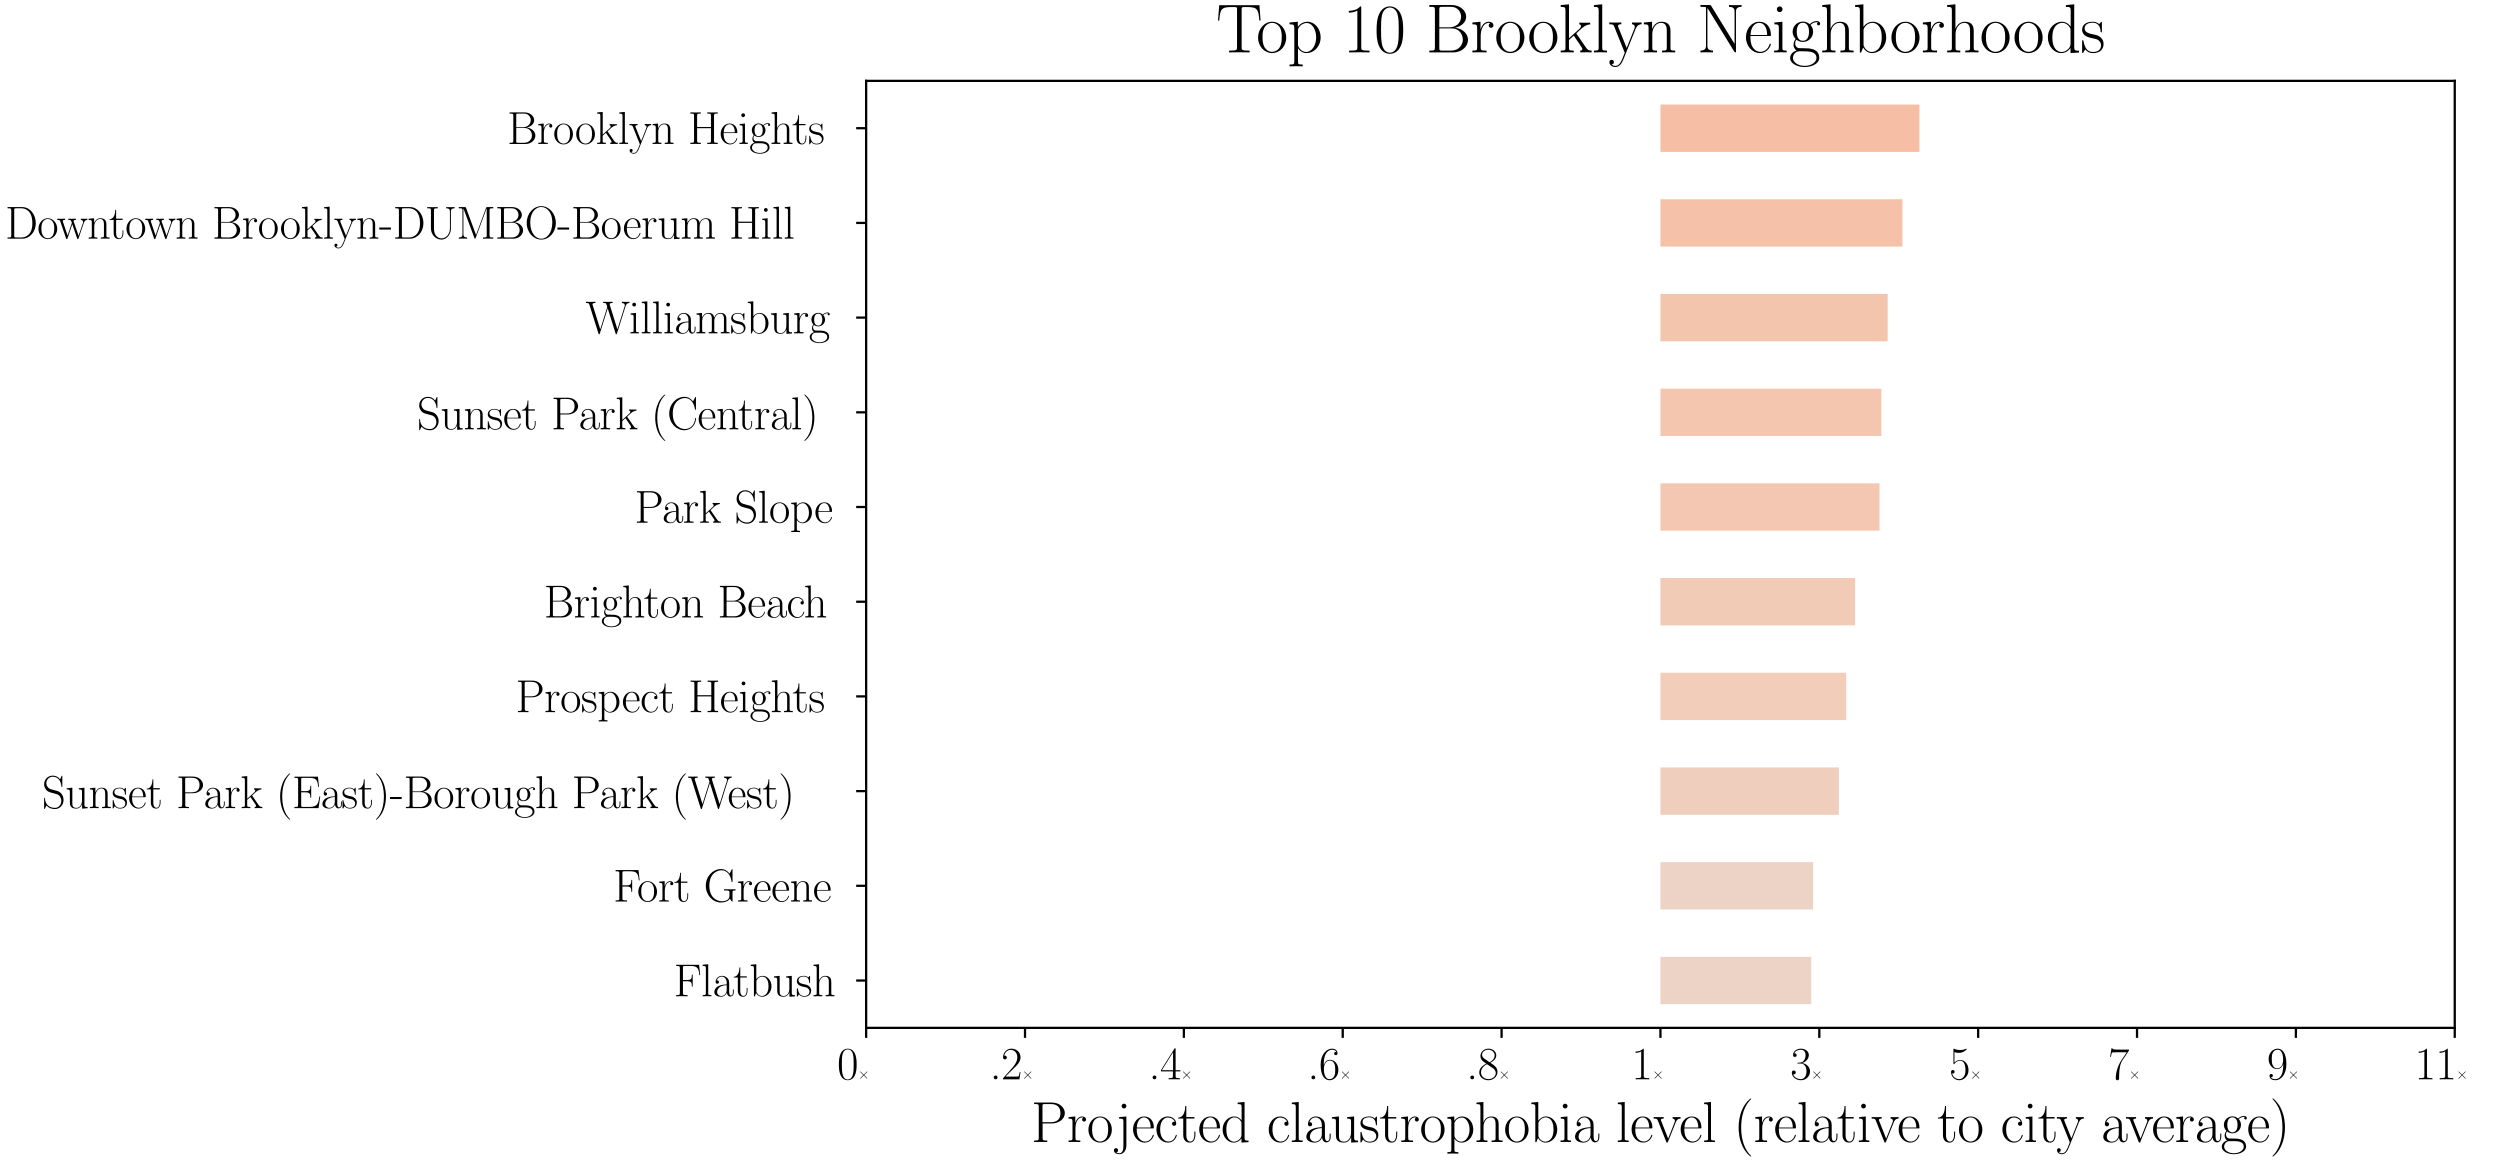 <?xml version="1.0" encoding="utf-8" standalone="no"?>
<!DOCTYPE svg PUBLIC "-//W3C//DTD SVG 1.1//EN"
  "http://www.w3.org/Graphics/SVG/1.1/DTD/svg11.dtd">
<svg xmlns:xlink="http://www.w3.org/1999/xlink" width="878.133pt" height="407.904pt" viewBox="0 0 878.133 407.904" xmlns="http://www.w3.org/2000/svg" version="1.1">
 <defs>
  <style type="text/css">*{stroke-linejoin: round; stroke-linecap: butt}</style>
 </defs>
 <g id="figure_1">
  <g id="patch_1">
   <path d="M 0 407.904 
L 878.133 407.904 
L 878.133 0 
L 0 0 
z
" style="fill: #ffffff"/>
  </g>
  <g id="axes_1">
   <g id="patch_2">
    <path d="M 304.237 361.044 
L 862.237 361.044 
L 862.237 28.404 
L 304.237 28.404 
z
" style="fill: #ffffff"/>
   </g>
   <g id="patch_3">
    <path d="M 583.237 352.728 
L 636.211 352.728 
L 636.211 336.096 
L 583.237 336.096 
z
" clip-path="url(#pe12afec26f)" style="fill: #ecd3c5"/>
   </g>
   <g id="patch_4">
    <path d="M 583.237 319.464 
L 636.86 319.464 
L 636.86 302.832 
L 583.237 302.832 
z
" clip-path="url(#pe12afec26f)" style="fill: #ecd3c5"/>
   </g>
   <g id="patch_5">
    <path d="M 583.237 286.2 
L 645.905 286.2 
L 645.905 269.568 
L 583.237 269.568 
z
" clip-path="url(#pe12afec26f)" style="fill: #efcebd"/>
   </g>
   <g id="patch_6">
    <path d="M 583.237 252.936 
L 648.472 252.936 
L 648.472 236.304 
L 583.237 236.304 
z
" clip-path="url(#pe12afec26f)" style="fill: #f1cdba"/>
   </g>
   <g id="patch_7">
    <path d="M 583.237 219.672 
L 651.615 219.672 
L 651.615 203.04 
L 583.237 203.04 
z
" clip-path="url(#pe12afec26f)" style="fill: #f2cbb7"/>
   </g>
   <g id="patch_8">
    <path d="M 583.237 186.408 
L 660.178 186.408 
L 660.178 169.776 
L 583.237 169.776 
z
" clip-path="url(#pe12afec26f)" style="fill: #f3c7b1"/>
   </g>
   <g id="patch_9">
    <path d="M 583.237 153.144 
L 660.826 153.144 
L 660.826 136.512 
L 583.237 136.512 
z
" clip-path="url(#pe12afec26f)" style="fill: #f4c6af"/>
   </g>
   <g id="patch_10">
    <path d="M 583.237 119.88 
L 663.05 119.88 
L 663.05 103.248 
L 583.237 103.248 
z
" clip-path="url(#pe12afec26f)" style="fill: #f4c5ad"/>
   </g>
   <g id="patch_11">
    <path d="M 583.237 86.616 
L 668.24 86.616 
L 668.24 69.984 
L 583.237 69.984 
z
" clip-path="url(#pe12afec26f)" style="fill: #f5c1a9"/>
   </g>
   <g id="patch_12">
    <path d="M 583.237 53.352 
L 674.208 53.352 
L 674.208 36.72 
L 583.237 36.72 
z
" clip-path="url(#pe12afec26f)" style="fill: #f6bea4"/>
   </g>
   <g id="matplotlib.axis_1">
    <g id="xtick_1">
     <g id="line2d_1">
      <defs>
       <path id="m731863164b" d="M 0 0 
L 0 3.5 
" style="stroke: #000000; stroke-width: 0.8"/>
      </defs>
      <g>
       <use xlink:href="#m731863164b" x="304.237" y="361.044" style="stroke: #000000; stroke-width: 0.8"/>
      </g>
     </g>
     <g id="text_1">
      <!-- 0× -->
      <g transform="translate(294.044 379.114) scale(0.16 -0.16)">
       <defs>
        <path id="CMR17-30" d="M 2688 2038 
C 2688 2430 2682 3099 2413 3613 
C 2176 4063 1798 4224 1466 4224 
C 1158 4224 768 4082 525 3620 
C 269 3137 243 2539 243 2038 
C 243 1671 250 1112 448 623 
C 723 -39 1216 -128 1466 -128 
C 1760 -128 2208 -7 2470 604 
C 2662 1048 2688 1568 2688 2038 
z
M 1466 -26 
C 1056 -26 813 328 723 816 
C 653 1196 653 1749 653 2109 
C 653 2604 653 3015 736 3407 
C 858 3954 1216 4121 1466 4121 
C 1728 4121 2067 3947 2189 3420 
C 2272 3054 2278 2623 2278 2109 
C 2278 1691 2278 1176 2202 797 
C 2067 96 1690 -26 1466 -26 
z
" transform="scale(0.016)"/>
        <path id="SFRM3583-d6" d="M 922 3008 
C 877 2995 851 2956 851 2912 
C 851 2835 934 2777 979 2733 
L 2016 1698 
C 2035 1679 2061 1660 2061 1635 
L 2061 1628 
C 2054 1596 2010 1564 1990 1545 
L 947 505 
C 909 466 845 415 845 358 
C 845 307 890 256 941 256 
C 1018 256 1094 358 1139 402 
L 2157 1418 
C 2176 1437 2202 1469 2234 1469 
L 2240 1469 
C 2272 1456 2304 1411 2330 1386 
L 3405 313 
C 3437 281 3469 256 3514 256 
C 3565 256 3610 313 3610 358 
C 3610 415 3552 460 3514 498 
L 2445 1564 
C 2426 1584 2394 1609 2394 1635 
L 2394 1641 
C 2400 1660 2419 1679 2432 1692 
L 3475 2733 
C 3520 2777 3610 2835 3610 2912 
C 3610 2963 3565 3008 3507 3008 
C 3450 3008 3405 2950 3366 2912 
L 2317 1867 
C 2298 1848 2266 1797 2227 1797 
L 2221 1797 
C 2189 1803 2157 1848 2138 1867 
L 1056 2944 
C 1024 2982 992 3008 947 3008 
L 922 3008 
z
" transform="scale(0.016)"/>
       </defs>
       <use xlink:href="#CMR17-30" transform="scale(0.996)"/>
       <use xlink:href="#SFRM3583-d6" transform="translate(45.69 0) scale(0.357)"/>
      </g>
     </g>
    </g>
    <g id="xtick_2">
     <g id="line2d_2">
      <g>
       <use xlink:href="#m731863164b" x="360.037" y="361.044" style="stroke: #000000; stroke-width: 0.8"/>
      </g>
     </g>
     <g id="text_2">
      <!-- .2× -->
      <g transform="translate(347.676 379.114) scale(0.16 -0.16)">
       <defs>
        <path id="CMR17-2e" d="M 1062 262 
C 1062 422 934 524 800 524 
C 672 524 538 422 538 262 
C 538 102 666 0 800 0 
C 928 0 1062 102 1062 262 
z
" transform="scale(0.016)"/>
        <path id="CMR17-32" d="M 2669 990 
L 2554 990 
C 2490 537 2438 460 2413 422 
C 2381 371 1920 371 1830 371 
L 602 371 
C 832 620 1280 1073 1824 1596 
C 2214 1966 2669 2400 2669 3033 
C 2669 3788 2067 4224 1395 4224 
C 691 4224 262 3603 262 3027 
C 262 2777 448 2745 525 2745 
C 589 2745 781 2783 781 3007 
C 781 3206 614 3264 525 3264 
C 486 3264 448 3257 422 3244 
C 544 3788 915 4057 1306 4057 
C 1862 4057 2227 3616 2227 3033 
C 2227 2477 1901 1998 1536 1583 
L 262 147 
L 262 0 
L 2515 0 
L 2669 990 
z
" transform="scale(0.016)"/>
       </defs>
       <use xlink:href="#CMR17-2e" transform="scale(0.996)"/>
       <use xlink:href="#CMR17-32" transform="translate(24.871 0) scale(0.996)"/>
       <use xlink:href="#SFRM3583-d6" transform="translate(70.562 0) scale(0.357)"/>
      </g>
     </g>
    </g>
    <g id="xtick_3">
     <g id="line2d_3">
      <g>
       <use xlink:href="#m731863164b" x="415.837" y="361.044" style="stroke: #000000; stroke-width: 0.8"/>
      </g>
     </g>
     <g id="text_3">
      <!-- .4× -->
      <g transform="translate(403.476 379.114) scale(0.16 -0.16)">
       <defs>
        <path id="CMR17-34" d="M 2150 4147 
C 2150 4281 2144 4288 2029 4288 
L 128 1254 
L 128 1088 
L 1779 1088 
L 1779 460 
C 1779 230 1766 166 1318 166 
L 1197 166 
L 1197 0 
C 1402 12 1747 12 1965 12 
C 2182 12 2528 12 2733 0 
L 2733 166 
L 2611 166 
C 2163 166 2150 230 2150 460 
L 2150 1088 
L 2803 1088 
L 2803 1254 
L 2150 1254 
L 2150 4147 
z
M 1798 3723 
L 1798 1254 
L 256 1254 
L 1798 3723 
z
" transform="scale(0.016)"/>
       </defs>
       <use xlink:href="#CMR17-2e" transform="scale(0.996)"/>
       <use xlink:href="#CMR17-34" transform="translate(24.871 0) scale(0.996)"/>
       <use xlink:href="#SFRM3583-d6" transform="translate(70.562 0) scale(0.357)"/>
      </g>
     </g>
    </g>
    <g id="xtick_4">
     <g id="line2d_4">
      <g>
       <use xlink:href="#m731863164b" x="471.637" y="361.044" style="stroke: #000000; stroke-width: 0.8"/>
      </g>
     </g>
     <g id="text_4">
      <!-- .6× -->
      <g transform="translate(459.276 379.114) scale(0.16 -0.16)">
       <defs>
        <path id="CMR17-36" d="M 678 2198 
C 678 3712 1395 4076 1811 4076 
C 1946 4076 2272 4049 2400 3782 
C 2298 3782 2106 3782 2106 3558 
C 2106 3385 2246 3328 2336 3328 
C 2394 3328 2566 3353 2566 3571 
C 2566 3987 2246 4224 1805 4224 
C 1043 4224 243 3411 243 2011 
C 243 257 966 -128 1478 -128 
C 2099 -128 2688 431 2688 1295 
C 2688 2101 2170 2688 1517 2688 
C 1126 2688 838 2430 678 1979 
L 678 2198 
z
M 1478 25 
C 691 25 691 1212 691 1450 
C 691 1914 909 2585 1504 2585 
C 1613 2585 1926 2585 2138 2140 
C 2253 1889 2253 1624 2253 1302 
C 2253 954 2253 696 2118 438 
C 1978 173 1773 25 1478 25 
z
" transform="scale(0.016)"/>
       </defs>
       <use xlink:href="#CMR17-2e" transform="scale(0.996)"/>
       <use xlink:href="#CMR17-36" transform="translate(24.871 0) scale(0.996)"/>
       <use xlink:href="#SFRM3583-d6" transform="translate(70.562 0) scale(0.357)"/>
      </g>
     </g>
    </g>
    <g id="xtick_5">
     <g id="line2d_5">
      <g>
       <use xlink:href="#m731863164b" x="527.437" y="361.044" style="stroke: #000000; stroke-width: 0.8"/>
      </g>
     </g>
     <g id="text_5">
      <!-- .8× -->
      <g transform="translate(515.076 379.114) scale(0.16 -0.16)">
       <defs>
        <path id="CMR17-38" d="M 1741 2289 
C 2144 2494 2554 2803 2554 3298 
C 2554 3884 1990 4224 1472 4224 
C 890 4224 378 3800 378 3215 
C 378 3054 416 2777 666 2533 
C 730 2469 998 2276 1171 2154 
C 883 2006 211 1652 211 945 
C 211 282 838 -128 1459 -128 
C 2144 -128 2720 366 2720 1022 
C 2720 1607 2330 1877 2074 2051 
L 1741 2289 
z
M 902 2855 
C 851 2887 595 3086 595 3388 
C 595 3781 998 4076 1459 4076 
C 1965 4076 2336 3716 2336 3298 
C 2336 2700 1670 2359 1638 2359 
C 1632 2359 1626 2359 1574 2398 
L 902 2855 
z
M 2080 1536 
C 2176 1466 2483 1253 2483 861 
C 2483 385 2010 25 1472 25 
C 890 25 448 443 448 951 
C 448 1459 838 1884 1280 2083 
L 2080 1536 
z
" transform="scale(0.016)"/>
       </defs>
       <use xlink:href="#CMR17-2e" transform="scale(0.996)"/>
       <use xlink:href="#CMR17-38" transform="translate(24.871 0) scale(0.996)"/>
       <use xlink:href="#SFRM3583-d6" transform="translate(70.562 0) scale(0.357)"/>
      </g>
     </g>
    </g>
    <g id="xtick_6">
     <g id="line2d_6">
      <g>
       <use xlink:href="#m731863164b" x="583.237" y="361.044" style="stroke: #000000; stroke-width: 0.8"/>
      </g>
     </g>
     <g id="text_6">
      <!-- 1× -->
      <g transform="translate(573.044 379.114) scale(0.16 -0.16)">
       <defs>
        <path id="CMR17-31" d="M 1702 4083 
C 1702 4217 1696 4224 1606 4224 
C 1357 3927 979 3833 621 3820 
C 602 3820 570 3820 563 3808 
C 557 3795 557 3782 557 3648 
C 755 3648 1088 3686 1344 3839 
L 1344 467 
C 1344 243 1331 166 781 166 
L 589 166 
L 589 0 
C 896 6 1216 12 1523 12 
C 1830 12 2150 6 2458 0 
L 2458 166 
L 2266 166 
C 1715 166 1702 236 1702 467 
L 1702 4083 
z
" transform="scale(0.016)"/>
       </defs>
       <use xlink:href="#CMR17-31" transform="scale(0.996)"/>
       <use xlink:href="#SFRM3583-d6" transform="translate(45.69 0) scale(0.357)"/>
      </g>
     </g>
    </g>
    <g id="xtick_7">
     <g id="line2d_7">
      <g>
       <use xlink:href="#m731863164b" x="639.037" y="361.044" style="stroke: #000000; stroke-width: 0.8"/>
      </g>
     </g>
     <g id="text_7">
      <!-- 3× -->
      <g transform="translate(628.844 379.114) scale(0.16 -0.16)">
       <defs>
        <path id="CMR17-33" d="M 1414 2176 
C 1984 2176 2234 1673 2234 1094 
C 2234 322 1824 25 1453 25 
C 1114 25 563 193 390 691 
C 422 678 454 678 486 678 
C 640 678 755 780 755 947 
C 755 1132 614 1216 486 1216 
C 378 1216 211 1164 211 927 
C 211 335 787 -128 1466 -128 
C 2176 -128 2720 432 2720 1087 
C 2720 1718 2208 2176 1600 2246 
C 2086 2347 2554 2776 2554 3353 
C 2554 3856 2048 4224 1472 4224 
C 890 4224 378 3862 378 3347 
C 378 3123 544 3084 627 3084 
C 762 3084 877 3167 877 3334 
C 877 3500 762 3584 627 3584 
C 602 3584 570 3584 544 3571 
C 730 3999 1235 4076 1459 4076 
C 1683 4076 2106 3966 2106 3347 
C 2106 3167 2080 2851 1862 2574 
C 1670 2329 1453 2316 1242 2297 
C 1210 2297 1062 2284 1037 2284 
C 992 2278 966 2272 966 2227 
C 966 2182 973 2176 1101 2176 
L 1414 2176 
z
" transform="scale(0.016)"/>
       </defs>
       <use xlink:href="#CMR17-33" transform="scale(0.996)"/>
       <use xlink:href="#SFRM3583-d6" transform="translate(45.69 0) scale(0.357)"/>
      </g>
     </g>
    </g>
    <g id="xtick_8">
     <g id="line2d_8">
      <g>
       <use xlink:href="#m731863164b" x="694.837" y="361.044" style="stroke: #000000; stroke-width: 0.8"/>
      </g>
     </g>
     <g id="text_8">
      <!-- 5× -->
      <g transform="translate(684.644 379.114) scale(0.16 -0.16)">
       <defs>
        <path id="CMR17-35" d="M 730 3750 
C 794 3724 1056 3641 1325 3641 
C 1920 3641 2246 3961 2432 4140 
C 2432 4191 2432 4224 2394 4224 
C 2387 4224 2374 4224 2323 4198 
C 2099 4102 1837 4032 1517 4032 
C 1325 4032 1037 4055 723 4191 
C 653 4224 640 4224 634 4224 
C 602 4224 595 4217 595 4090 
L 595 2231 
C 595 2113 595 2080 659 2080 
C 691 2080 704 2093 736 2139 
C 941 2435 1222 2560 1542 2560 
C 1766 2560 2246 2415 2246 1293 
C 2246 1087 2246 716 2054 422 
C 1894 159 1645 25 1370 25 
C 947 25 518 319 403 812 
C 429 806 480 793 506 793 
C 589 793 749 838 749 1036 
C 749 1209 627 1280 506 1280 
C 358 1280 262 1190 262 1011 
C 262 454 704 -128 1382 -128 
C 2042 -128 2669 441 2669 1267 
C 2669 2054 2170 2662 1549 2662 
C 1222 2662 947 2540 730 2304 
L 730 3750 
z
" transform="scale(0.016)"/>
       </defs>
       <use xlink:href="#CMR17-35" transform="scale(0.996)"/>
       <use xlink:href="#SFRM3583-d6" transform="translate(45.69 0) scale(0.357)"/>
      </g>
     </g>
    </g>
    <g id="xtick_9">
     <g id="line2d_9">
      <g>
       <use xlink:href="#m731863164b" x="750.637" y="361.044" style="stroke: #000000; stroke-width: 0.8"/>
      </g>
     </g>
     <g id="text_9">
      <!-- 7× -->
      <g transform="translate(740.444 379.114) scale(0.16 -0.16)">
       <defs>
        <path id="CMR17-37" d="M 2886 3955 
L 2886 4096 
L 1382 4096 
C 634 4096 621 4166 595 4288 
L 480 4288 
L 294 3104 
L 410 3104 
C 429 3226 474 3552 550 3673 
C 589 3724 1062 3724 1171 3724 
L 2579 3724 
L 1869 2670 
C 1395 1961 1069 1003 1069 166 
C 1069 89 1069 -128 1299 -128 
C 1530 -128 1530 89 1530 172 
L 1530 466 
C 1530 1514 1709 2204 2003 2644 
L 2886 3955 
z
" transform="scale(0.016)"/>
       </defs>
       <use xlink:href="#CMR17-37" transform="scale(0.996)"/>
       <use xlink:href="#SFRM3583-d6" transform="translate(45.69 0) scale(0.357)"/>
      </g>
     </g>
    </g>
    <g id="xtick_10">
     <g id="line2d_10">
      <g>
       <use xlink:href="#m731863164b" x="806.437" y="361.044" style="stroke: #000000; stroke-width: 0.8"/>
      </g>
     </g>
     <g id="text_10">
      <!-- 9× -->
      <g transform="translate(796.244 379.114) scale(0.16 -0.16)">
       <defs>
        <path id="CMR17-39" d="M 2253 1871 
C 2253 448 1670 25 1190 25 
C 1043 25 685 43 538 281 
C 704 256 826 345 826 505 
C 826 678 685 736 595 736 
C 538 736 365 710 365 492 
C 365 68 742 -128 1203 -128 
C 1939 -128 2688 665 2688 2090 
C 2688 3857 1971 4224 1485 4224 
C 851 4224 243 3664 243 2800 
C 243 2000 762 1408 1414 1408 
C 1952 1408 2189 1910 2253 2122 
L 2253 1871 
z
M 1427 1510 
C 1254 1510 1011 1542 813 1929 
C 678 2181 678 2477 678 2793 
C 678 3174 678 3438 858 3722 
C 947 3857 1114 4076 1485 4076 
C 2240 4076 2240 2909 2240 2651 
C 2240 2193 2035 1510 1427 1510 
z
" transform="scale(0.016)"/>
       </defs>
       <use xlink:href="#CMR17-39" transform="scale(0.996)"/>
       <use xlink:href="#SFRM3583-d6" transform="translate(45.69 0) scale(0.357)"/>
      </g>
     </g>
    </g>
    <g id="xtick_11">
     <g id="line2d_11">
      <g>
       <use xlink:href="#m731863164b" x="862.237" y="361.044" style="stroke: #000000; stroke-width: 0.8"/>
      </g>
     </g>
     <g id="text_11">
      <!-- 11× -->
      <g transform="translate(848.142 379.114) scale(0.16 -0.16)">
       <use xlink:href="#CMR17-31" transform="scale(0.996)"/>
       <use xlink:href="#CMR17-31" transform="translate(45.69 0) scale(0.996)"/>
       <use xlink:href="#SFRM3583-d6" transform="translate(91.381 0) scale(0.357)"/>
      </g>
     </g>
    </g>
    <g id="text_12">
     <!-- Projected claustrophobia level (relative to city average) -->
     <g transform="translate(362.178 401.139) scale(0.2 -0.2)">
      <defs>
       <path id="CMR17-50" d="M 1267 2048 
L 2291 2048 
C 3117 2048 3718 2583 3718 3187 
C 3718 3791 3130 4352 2291 4352 
L 333 4352 
L 333 4185 
C 774 4185 845 4185 845 3899 
L 845 453 
C 845 166 774 166 333 166 
L 333 0 
C 518 12 858 12 1056 12 
C 1254 12 1594 12 1779 0 
L 1779 166 
C 1338 166 1267 166 1267 453 
L 1267 2048 
z
M 1254 2182 
L 1254 3937 
C 1254 4153 1267 4185 1523 4185 
L 2170 4185 
C 2995 4185 3232 3715 3232 3187 
C 3232 2608 2950 2182 2170 2182 
L 1254 2182 
z
" transform="scale(0.016)"/>
       <path id="CMR17-72" d="M 960 1517 
C 960 2134 1222 2713 1702 2713 
C 1747 2713 1792 2707 1837 2687 
C 1837 2687 1696 2642 1696 2475 
C 1696 2321 1818 2257 1914 2257 
C 1990 2257 2131 2302 2131 2482 
C 2131 2687 1926 2816 1709 2816 
C 1222 2816 1011 2340 947 2115 
L 941 2115 
L 941 2816 
L 198 2745 
L 198 2578 
C 576 2578 634 2540 634 2231 
L 634 443 
C 634 198 608 166 198 166 
L 198 0 
C 352 12 646 12 813 12 
C 998 12 1325 12 1498 0 
L 1498 166 
C 1037 166 960 166 960 455 
L 960 1517 
z
" transform="scale(0.016)"/>
       <path id="CMR17-6f" d="M 2758 1356 
C 2758 2176 2163 2816 1466 2816 
C 768 2816 173 2176 173 1356 
C 173 550 768 -64 1466 -64 
C 2163 -64 2758 550 2758 1356 
z
M 1466 51 
C 1165 51 909 230 762 480 
C 602 768 582 1126 582 1408 
C 582 1676 595 2009 762 2297 
C 890 2508 1139 2713 1466 2713 
C 1754 2713 1997 2553 2150 2329 
C 2349 2028 2349 1606 2349 1408 
C 2349 1158 2336 774 2163 467 
C 1984 172 1709 51 1466 51 
z
" transform="scale(0.016)"/>
       <path id="CMR17-6a" d="M 1165 3961 
C 1165 4102 1050 4224 902 4224 
C 762 4224 640 4108 640 3961 
C 640 3820 755 3699 902 3699 
C 1043 3699 1165 3814 1165 3961 
z
M 365 2745 
L 365 2579 
C 787 2579 838 2533 838 2221 
L 838 -410 
C 838 -735 781 -1242 403 -1242 
C 358 -1242 186 -1236 45 -1145 
C 90 -1138 250 -1093 250 -911 
C 250 -787 166 -677 19 -677 
C -122 -677 -211 -774 -211 -917 
C -211 -1177 70 -1344 397 -1344 
C 838 -1344 1165 -937 1165 -384 
L 1165 2816 
L 365 2745 
z
" transform="scale(0.016)"/>
       <path id="CMR17-65" d="M 2438 1503 
C 2464 1529 2464 1542 2464 1606 
C 2464 2251 2118 2816 1389 2816 
C 710 2816 173 2175 173 1394 
C 173 554 781 -64 1459 -64 
C 2176 -64 2458 619 2458 755 
C 2458 800 2419 800 2406 800 
C 2362 800 2355 787 2330 709 
C 2189 270 1837 51 1504 51 
C 1229 51 954 206 781 490 
C 582 819 582 1200 582 1503 
L 2438 1503 
z
M 589 1600 
C 634 2511 1126 2713 1382 2713 
C 1818 2713 2112 2308 2118 1600 
L 589 1600 
z
" transform="scale(0.016)"/>
       <path id="CMR17-63" d="M 2234 2240 
C 2112 2240 1933 2240 1933 2015 
C 1933 1836 2080 1785 2163 1785 
C 2208 1785 2394 1804 2394 2028 
C 2394 2476 1958 2816 1466 2816 
C 787 2816 211 2201 211 1379 
C 211 521 813 -64 1466 -64 
C 2259 -64 2458 676 2458 747 
C 2458 773 2451 792 2406 792 
C 2362 792 2355 786 2330 702 
C 2163 180 1798 51 1523 51 
C 1114 51 621 431 621 1385 
C 621 2358 1094 2700 1472 2700 
C 1722 2700 2093 2582 2234 2240 
z
" transform="scale(0.016)"/>
       <path id="CMR17-74" d="M 966 2585 
L 1862 2585 
L 1862 2752 
L 966 2752 
L 966 3968 
L 851 3968 
C 838 3292 614 2700 70 2687 
L 70 2585 
L 627 2585 
L 627 778 
C 627 655 627 -64 1370 -64 
C 1747 -64 1965 308 1965 784 
L 1965 1151 
L 1850 1151 
L 1850 790 
C 1850 347 1677 51 1408 51 
C 1222 51 966 179 966 765 
L 966 2585 
z
" transform="scale(0.016)"/>
       <path id="CMR17-64" d="M 1869 4345 
L 1869 4179 
C 2246 4179 2304 4141 2304 3843 
L 2304 2371 
C 2278 2403 2016 2816 1498 2816 
C 845 2816 211 2228 211 1376 
C 211 529 806 -64 1434 -64 
C 1978 -64 2259 361 2291 406 
L 2291 -64 
L 3066 -13 
L 3066 154 
C 2688 154 2630 193 2630 503 
L 2630 4416 
L 1869 4345 
z
M 2291 762 
C 2291 568 2176 393 2029 264 
C 1811 70 1594 38 1472 38 
C 1286 38 621 135 621 1369 
C 621 2636 1363 2713 1530 2713 
C 1824 2713 2061 2545 2208 2313 
C 2291 2177 2291 2157 2291 2041 
L 2291 762 
z
" transform="scale(0.016)"/>
       <path id="CMR17-6c" d="M 979 4416 
L 218 4345 
L 218 4179 
C 595 4179 653 4141 653 3835 
L 653 439 
C 653 198 627 166 218 166 
L 218 0 
C 371 12 653 12 813 12 
C 979 12 1261 12 1414 0 
L 1414 166 
C 1005 166 979 191 979 439 
L 979 4416 
z
" transform="scale(0.016)"/>
       <path id="CMR17-61" d="M 2304 1656 
C 2304 2048 2304 2275 2035 2534 
C 1798 2751 1523 2816 1306 2816 
C 800 2816 435 2408 435 1977 
C 435 1740 627 1728 666 1728 
C 749 1728 896 1779 896 1958 
C 896 2118 774 2188 666 2188 
C 640 2188 608 2182 589 2176 
C 723 2594 1069 2713 1293 2713 
C 1613 2713 1965 2421 1965 1875 
L 1965 1632 
C 1587 1619 1133 1568 774 1373 
C 371 1147 256 822 256 576 
C 256 77 832 -64 1171 -64 
C 1523 -64 1850 135 1990 505 
C 2003 219 2182 -39 2464 -39 
C 2598 -39 2938 51 2938 563 
L 2938 926 
L 2822 926 
L 2822 557 
C 2822 161 2650 109 2566 109 
C 2304 109 2304 446 2304 732 
L 2304 1656 
z
M 1965 887 
C 1965 323 1568 38 1216 38 
C 896 38 646 278 646 576 
C 646 771 730 1114 1101 1322 
C 1408 1497 1760 1523 1965 1536 
L 1965 887 
z
" transform="scale(0.016)"/>
       <path id="CMR17-75" d="M 1882 2745 
L 1882 2579 
C 2259 2579 2317 2540 2317 2229 
L 2317 1053 
C 2317 510 2029 38 1555 38 
C 1030 38 986 355 986 691 
L 986 2816 
L 211 2745 
L 211 2579 
C 467 2579 640 2579 646 2320 
L 646 1079 
C 646 646 646 368 813 187 
C 896 103 1056 -64 1517 -64 
C 2061 -64 2272 400 2323 536 
L 2330 536 
L 2330 -64 
L 3091 -13 
L 3091 154 
C 2714 154 2656 193 2656 503 
L 2656 2816 
L 1882 2745 
z
" transform="scale(0.016)"/>
       <path id="CMR17-73" d="M 1978 2688 
C 1978 2803 1971 2809 1933 2809 
C 1907 2809 1901 2803 1824 2707 
C 1805 2681 1747 2617 1728 2592 
C 1523 2809 1235 2816 1126 2816 
C 416 2816 160 2444 160 2073 
C 160 1497 813 1363 998 1324 
C 1402 1241 1542 1216 1677 1100 
C 1760 1024 1901 883 1901 652 
C 1901 384 1747 38 1158 38 
C 602 38 403 460 288 1024 
C 269 1113 269 1120 218 1120 
C 166 1120 160 1113 160 985 
L 160 64 
C 160 -52 166 -58 205 -58 
C 237 -58 243 -52 275 0 
C 314 57 410 211 448 275 
C 576 102 800 -64 1158 -64 
C 1792 -64 2131 281 2131 780 
C 2131 1107 1958 1280 1875 1356 
C 1683 1555 1459 1600 1190 1651 
C 838 1728 390 1817 390 2208 
C 390 2374 480 2726 1126 2726 
C 1811 2726 1850 2086 1862 1881 
C 1869 1849 1901 1843 1920 1843 
C 1978 1843 1978 1862 1978 1971 
L 1978 2688 
z
" transform="scale(0.016)"/>
       <path id="CMR17-70" d="M 1408 -1114 
C 998 -1114 973 -1088 973 -834 
L 973 380 
C 1158 109 1427 -64 1766 -64 
C 2406 -64 3053 503 3053 1382 
C 3053 2196 2496 2816 1837 2816 
C 1453 2816 1139 2603 960 2345 
L 960 2816 
L 198 2745 
L 198 2577 
C 576 2577 634 2539 634 2228 
L 634 -834 
C 634 -1081 608 -1114 198 -1114 
L 198 -1280 
C 352 -1268 634 -1268 800 -1268 
C 966 -1268 1254 -1268 1408 -1280 
L 1408 -1114 
z
M 973 2015 
C 973 2106 973 2241 1222 2481 
C 1254 2506 1472 2700 1792 2700 
C 2259 2700 2643 2112 2643 1376 
C 2643 639 2234 38 1728 38 
C 1498 38 1248 148 1056 451 
C 973 594 973 632 973 736 
L 973 2015 
z
" transform="scale(0.016)"/>
       <path id="CMR17-68" d="M 2656 1954 
C 2656 2282 2592 2816 1837 2816 
C 1312 2816 1056 2392 979 2179 
L 973 2179 
L 973 4416 
L 211 4345 
L 211 4179 
C 589 4179 646 4141 646 3843 
L 646 443 
C 646 198 621 166 211 166 
L 211 0 
C 365 12 646 12 813 12 
C 979 12 1267 12 1421 0 
L 1421 166 
C 1011 166 986 192 986 443 
L 986 1678 
C 986 2269 1344 2713 1792 2713 
C 2266 2713 2317 2289 2317 1980 
L 2317 443 
C 2317 198 2291 166 1882 166 
L 1882 0 
C 2035 12 2317 12 2483 12 
C 2650 12 2938 12 3091 0 
L 3091 166 
C 2682 166 2656 192 2656 443 
L 2656 1954 
z
" transform="scale(0.016)"/>
       <path id="CMR17-62" d="M 960 4416 
L 198 4345 
L 198 4179 
C 576 4179 634 4141 634 3843 
L 634 -13 
L 749 -13 
L 934 445 
C 1120 141 1395 -64 1766 -64 
C 2406 -64 3053 503 3053 1382 
C 3053 2209 2477 2816 1830 2816 
C 1434 2816 1152 2603 960 2351 
L 960 4416 
z
M 973 2022 
C 973 2138 973 2157 1062 2293 
C 1312 2681 1670 2713 1792 2713 
C 1984 2713 2643 2610 2643 1388 
C 2643 109 1888 38 1734 38 
C 1536 38 1248 115 1043 490 
C 973 613 973 626 973 742 
L 973 2022 
z
" transform="scale(0.016)"/>
       <path id="CMR17-69" d="M 992 3961 
C 992 4102 877 4224 730 4224 
C 589 4224 467 4108 467 3961 
C 467 3820 582 3699 730 3699 
C 870 3699 992 3814 992 3961 
z
M 243 2745 
L 243 2579 
C 602 2579 653 2540 653 2231 
L 653 443 
C 653 198 627 166 218 166 
L 218 0 
C 371 12 646 12 806 12 
C 960 12 1222 12 1370 0 
L 1370 166 
C 992 166 979 205 979 436 
L 979 2816 
L 243 2745 
z
" transform="scale(0.016)"/>
       <path id="CMR17-76" d="M 2502 2173 
C 2560 2315 2662 2572 3034 2585 
L 3034 2752 
C 2912 2745 2752 2739 2630 2739 
C 2496 2739 2285 2739 2157 2752 
L 2157 2585 
C 2317 2572 2406 2495 2406 2328 
C 2406 2270 2406 2257 2368 2167 
L 1664 379 
L 902 2308 
C 864 2392 864 2405 864 2431 
C 864 2585 1075 2585 1171 2585 
L 1171 2752 
C 1018 2739 736 2739 576 2739 
C 403 2739 205 2739 64 2752 
L 64 2585 
C 307 2585 442 2585 518 2386 
L 1446 44 
C 1485 -52 1491 -64 1549 -64 
C 1606 -64 1613 -52 1651 44 
L 2502 2173 
z
" transform="scale(0.016)"/>
       <path id="CMR17-28" d="M 1958 -1562 
C 1958 -1556 1958 -1543 1939 -1524 
C 1645 -1223 858 -403 858 1596 
C 858 3595 1632 4408 1946 4729 
C 1946 4735 1958 4748 1958 4767 
C 1958 4787 1939 4800 1914 4800 
C 1843 4800 1299 4325 986 3620 
C 666 2909 576 2218 576 1603 
C 576 1141 621 360 1005 -467 
C 1312 -1133 1837 -1600 1914 -1600 
C 1946 -1600 1958 -1588 1958 -1562 
z
" transform="scale(0.016)"/>
       <path id="CMR17-79" d="M 2496 2183 
C 2656 2579 2944 2585 3034 2585 
L 3034 2752 
C 2912 2745 2752 2739 2630 2739 
C 2496 2739 2285 2739 2157 2752 
L 2157 2585 
C 2400 2566 2406 2384 2406 2332 
C 2406 2268 2394 2235 2362 2158 
L 1664 409 
L 902 2300 
C 870 2378 870 2423 870 2430 
C 870 2572 1018 2585 1171 2585 
L 1171 2752 
C 1018 2739 742 2739 582 2739 
C 410 2739 205 2739 64 2752 
L 64 2585 
C 410 2585 448 2553 531 2345 
L 1485 -31 
C 1197 -795 1030 -1242 627 -1242 
C 557 -1242 397 -1223 282 -1106 
C 429 -1093 493 -1002 493 -892 
C 493 -782 416 -685 288 -685 
C 147 -685 77 -782 77 -899 
C 77 -1158 339 -1344 627 -1344 
C 998 -1344 1229 -983 1357 -659 
L 2496 2183 
z
" transform="scale(0.016)"/>
       <path id="CMR17-67" d="M 710 1165 
C 832 1068 1043 960 1299 960 
C 1805 960 2240 1359 2240 1895 
C 2240 2063 2189 2321 1997 2521 
C 2176 2713 2438 2777 2586 2777 
C 2611 2777 2650 2777 2682 2758 
C 2656 2751 2598 2726 2598 2623 
C 2598 2540 2656 2483 2739 2483 
C 2835 2483 2886 2547 2886 2630 
C 2886 2751 2790 2880 2586 2880 
C 2330 2880 2106 2758 1926 2591 
C 1734 2764 1504 2828 1299 2828 
C 794 2828 358 2431 358 1895 
C 358 1527 570 1294 634 1230 
C 442 1004 442 742 442 710 
C 442 544 506 300 723 166 
C 390 82 128 -184 128 -517 
C 128 -996 736 -1344 1466 -1344 
C 2170 -1344 2803 -1009 2803 -510 
C 2803 384 1856 384 1363 384 
C 1216 384 954 384 922 390 
C 723 422 589 601 589 825 
C 589 883 589 1024 710 1165 
z
M 1299 1068 
C 736 1068 736 1766 736 1895 
C 736 2024 736 2719 1299 2719 
C 1862 2719 1862 2024 1862 1895 
C 1862 1766 1862 1068 1299 1068 
z
M 1466 -1236 
C 826 -1236 384 -883 384 -517 
C 384 -311 493 -118 634 -11 
C 794 102 858 102 1293 102 
C 1818 102 2547 102 2547 -517 
C 2547 -883 2106 -1236 1466 -1236 
z
" transform="scale(0.016)"/>
       <path id="CMR17-29" d="M 1683 1596 
C 1683 2057 1638 2839 1254 3665 
C 947 4332 422 4800 346 4800 
C 326 4800 301 4793 301 4761 
C 301 4748 307 4742 314 4729 
C 621 4408 1402 3595 1402 1603 
C 1402 -396 627 -1210 314 -1530 
C 307 -1543 301 -1549 301 -1562 
C 301 -1594 326 -1600 346 -1600 
C 416 -1600 960 -1127 1274 -422 
C 1594 289 1683 981 1683 1596 
z
" transform="scale(0.016)"/>
      </defs>
      <use xlink:href="#CMR17-50" transform="scale(0.996)"/>
      <use xlink:href="#CMR17-72" transform="translate(62.586 0) scale(0.996)"/>
      <use xlink:href="#CMR17-6f" transform="translate(97.867 0) scale(0.996)"/>
      <use xlink:href="#CMR17-6a" transform="translate(148.762 0) scale(0.996)"/>
      <use xlink:href="#CMR17-65" transform="translate(176.236 0) scale(0.996)"/>
      <use xlink:href="#CMR17-63" transform="translate(216.722 0) scale(0.996)"/>
      <use xlink:href="#CMR17-74" transform="translate(257.207 0) scale(0.996)"/>
      <use xlink:href="#CMR17-65" transform="translate(292.488 0) scale(0.996)"/>
      <use xlink:href="#CMR17-64" transform="translate(332.974 0) scale(0.996)"/>
      <use xlink:href="#CMR17-63" transform="translate(413.945 0) scale(0.996)"/>
      <use xlink:href="#CMR17-6c" transform="translate(454.431 0) scale(0.996)"/>
      <use xlink:href="#CMR17-61" transform="translate(479.302 0) scale(0.996)"/>
      <use xlink:href="#CMR17-75" transform="translate(524.992 0) scale(0.996)"/>
      <use xlink:href="#CMR17-73" transform="translate(575.888 0) scale(0.996)"/>
      <use xlink:href="#CMR17-74" transform="translate(611.689 0) scale(0.996)"/>
      <use xlink:href="#CMR17-72" transform="translate(646.97 0) scale(0.996)"/>
      <use xlink:href="#CMR17-6f" transform="translate(682.25 0) scale(0.996)"/>
      <use xlink:href="#CMR17-70" transform="translate(727.941 0) scale(0.996)"/>
      <use xlink:href="#CMR17-68" transform="translate(778.836 0) scale(0.996)"/>
      <use xlink:href="#CMR17-6f" transform="translate(829.732 0) scale(0.996)"/>
      <use xlink:href="#CMR17-62" transform="translate(875.422 0) scale(0.996)"/>
      <use xlink:href="#CMR17-69" transform="translate(926.317 0) scale(0.996)"/>
      <use xlink:href="#CMR17-61" transform="translate(951.189 0) scale(0.996)"/>
      <use xlink:href="#CMR17-6c" transform="translate(1026.955 0) scale(0.996)"/>
      <use xlink:href="#CMR17-65" transform="translate(1051.826 0) scale(0.996)"/>
      <use xlink:href="#CMR17-76" transform="translate(1092.312 0) scale(0.996)"/>
      <use xlink:href="#CMR17-65" transform="translate(1138.002 0) scale(0.996)"/>
      <use xlink:href="#CMR17-6c" transform="translate(1178.488 0) scale(0.996)"/>
      <use xlink:href="#CMR17-28" transform="translate(1233.435 0) scale(0.996)"/>
      <use xlink:href="#CMR17-72" transform="translate(1268.716 0) scale(0.996)"/>
      <use xlink:href="#CMR17-65" transform="translate(1303.996 0) scale(0.996)"/>
      <use xlink:href="#CMR17-6c" transform="translate(1344.482 0) scale(0.996)"/>
      <use xlink:href="#CMR17-61" transform="translate(1369.353 0) scale(0.996)"/>
      <use xlink:href="#CMR17-74" transform="translate(1415.044 0) scale(0.996)"/>
      <use xlink:href="#CMR17-69" transform="translate(1450.324 0) scale(0.996)"/>
      <use xlink:href="#CMR17-76" transform="translate(1475.195 0) scale(0.996)"/>
      <use xlink:href="#CMR17-65" transform="translate(1520.886 0) scale(0.996)"/>
      <use xlink:href="#CMR17-74" transform="translate(1591.447 0) scale(0.996)"/>
      <use xlink:href="#CMR17-6f" transform="translate(1626.728 0) scale(0.996)"/>
      <use xlink:href="#CMR17-63" transform="translate(1702.495 0) scale(0.996)"/>
      <use xlink:href="#CMR17-69" transform="translate(1742.98 0) scale(0.996)"/>
      <use xlink:href="#CMR17-74" transform="translate(1767.851 0) scale(0.996)"/>
      <use xlink:href="#CMR17-79" transform="translate(1800.53 0) scale(0.996)"/>
      <use xlink:href="#CMR17-61" transform="translate(1878.899 0) scale(0.996)"/>
      <use xlink:href="#CMR17-76" transform="translate(1921.987 0) scale(0.996)"/>
      <use xlink:href="#CMR17-65" transform="translate(1967.677 0) scale(0.996)"/>
      <use xlink:href="#CMR17-72" transform="translate(2008.163 0) scale(0.996)"/>
      <use xlink:href="#CMR17-61" transform="translate(2043.444 0) scale(0.996)"/>
      <use xlink:href="#CMR17-67" transform="translate(2089.134 0) scale(0.996)"/>
      <use xlink:href="#CMR17-65" transform="translate(2134.824 0) scale(0.996)"/>
      <use xlink:href="#CMR17-29" transform="translate(2175.31 0) scale(0.996)"/>
     </g>
    </g>
   </g>
   <g id="matplotlib.axis_2">
    <g id="ytick_1">
     <g id="line2d_12">
      <defs>
       <path id="m4020f34807" d="M 0 0 
L -3.5 0 
" style="stroke: #000000; stroke-width: 0.8"/>
      </defs>
      <g>
       <use xlink:href="#m4020f34807" x="304.237" y="344.412" style="stroke: #000000; stroke-width: 0.8"/>
      </g>
     </g>
     <g id="text_13">
      <!-- Flatbush -->
      <g transform="translate(236.672 349.947) scale(0.16 -0.16)">
       <defs>
        <path id="CMR17-46" d="M 3482 4339 
L 326 4339 
L 326 4172 
C 768 4172 838 4172 838 3883 
L 838 450 
C 838 166 768 166 326 166 
L 326 0 
C 512 12 870 12 1069 12 
C 1331 12 1638 12 1901 0 
L 1901 166 
L 1760 166 
C 1274 166 1261 229 1261 456 
L 1261 2073 
L 1837 2073 
C 2432 2073 2490 1865 2490 1334 
L 2605 1334 
L 2605 2991 
L 2490 2991 
C 2490 2451 2432 2240 1837 2240 
L 1261 2240 
L 1261 3922 
C 1261 4140 1274 4172 1530 4172 
L 2355 4172 
C 3322 4172 3430 3774 3520 2920 
L 3635 2920 
L 3482 4339 
z
" transform="scale(0.016)"/>
       </defs>
       <use xlink:href="#CMR17-46" transform="scale(0.996)"/>
       <use xlink:href="#CMR17-6c" transform="translate(59.984 0) scale(0.996)"/>
       <use xlink:href="#CMR17-61" transform="translate(84.855 0) scale(0.996)"/>
       <use xlink:href="#CMR17-74" transform="translate(130.545 0) scale(0.996)"/>
       <use xlink:href="#CMR17-62" transform="translate(165.826 0) scale(0.996)"/>
       <use xlink:href="#CMR17-75" transform="translate(216.722 0) scale(0.996)"/>
       <use xlink:href="#CMR17-73" transform="translate(267.617 0) scale(0.996)"/>
       <use xlink:href="#CMR17-68" transform="translate(303.418 0) scale(0.996)"/>
      </g>
     </g>
    </g>
    <g id="ytick_2">
     <g id="line2d_13">
      <g>
       <use xlink:href="#m4020f34807" x="304.237" y="311.148" style="stroke: #000000; stroke-width: 0.8"/>
      </g>
     </g>
     <g id="text_14">
      <!-- Fort Greene -->
      <g transform="translate(215.408 316.683) scale(0.16 -0.16)">
       <defs>
        <path id="CMR17-47" d="M 3974 1258 
C 3974 1503 3994 1536 4390 1536 
L 4390 1702 
C 4237 1689 3891 1689 3718 1689 
C 3539 1689 3040 1696 2797 1702 
L 2797 1536 
L 2989 1536 
C 3539 1536 3552 1464 3552 1232 
L 3552 806 
C 3552 96 2720 38 2522 38 
C 1862 38 781 496 781 2179 
C 781 3862 1843 4313 2464 4313 
C 3187 4313 3712 3681 3834 2785 
C 3846 2708 3846 2695 3904 2695 
C 3974 2695 3974 2708 3974 2824 
L 3974 4351 
C 3974 4467 3968 4473 3930 4473 
C 3904 4473 3898 4467 3853 4390 
L 3571 3849 
C 3258 4249 2874 4480 2381 4480 
C 1286 4480 294 3507 294 2179 
C 294 858 1267 -128 2394 -128 
C 2912 -128 3418 57 3616 425 
C 3725 161 3904 -20 3936 -20 
C 3968 -20 3974 -13 3974 102 
L 3974 1258 
z
" transform="scale(0.016)"/>
        <path id="CMR17-6e" d="M 2656 1954 
C 2656 2282 2592 2816 1837 2816 
C 1331 2816 1069 2424 973 2166 
L 966 2166 
L 966 2816 
L 211 2745 
L 211 2578 
C 589 2578 646 2540 646 2231 
L 646 443 
C 646 198 621 166 211 166 
L 211 0 
C 365 12 646 12 813 12 
C 979 12 1267 12 1421 0 
L 1421 166 
C 1011 166 986 192 986 443 
L 986 1678 
C 986 2269 1344 2713 1792 2713 
C 2266 2713 2317 2289 2317 1980 
L 2317 443 
C 2317 198 2291 166 1882 166 
L 1882 0 
C 2035 12 2317 12 2483 12 
C 2650 12 2938 12 3091 0 
L 3091 166 
C 2682 166 2656 192 2656 443 
L 2656 1954 
z
" transform="scale(0.016)"/>
       </defs>
       <use xlink:href="#CMR17-46" transform="scale(0.996)"/>
       <use xlink:href="#CMR17-6f" transform="translate(52.177 0) scale(0.996)"/>
       <use xlink:href="#CMR17-72" transform="translate(97.867 0) scale(0.996)"/>
       <use xlink:href="#CMR17-74" transform="translate(133.148 0) scale(0.996)"/>
       <use xlink:href="#CMR17-47" transform="translate(198.505 0) scale(0.996)"/>
       <use xlink:href="#CMR17-72" transform="translate(270.86 0) scale(0.996)"/>
       <use xlink:href="#CMR17-65" transform="translate(306.141 0) scale(0.996)"/>
       <use xlink:href="#CMR17-65" transform="translate(346.626 0) scale(0.996)"/>
       <use xlink:href="#CMR17-6e" transform="translate(387.112 0) scale(0.996)"/>
       <use xlink:href="#CMR17-65" transform="translate(438.007 0) scale(0.996)"/>
      </g>
     </g>
    </g>
    <g id="ytick_3">
     <g id="line2d_14">
      <g>
       <use xlink:href="#m4020f34807" x="304.237" y="277.884" style="stroke: #000000; stroke-width: 0.8"/>
      </g>
     </g>
     <g id="text_15">
      <!-- Sunset Park (East)-Borough Park (West) -->
      <g transform="translate(14.75 283.862) scale(0.16 -0.16)">
       <defs>
        <path id="CMR17-53" d="M 2803 4351 
C 2803 4467 2797 4473 2758 4473 
C 2720 4473 2707 4447 2682 4390 
L 2490 3965 
C 2246 4320 1875 4480 1472 4480 
C 819 4480 294 3958 294 3301 
C 294 3101 339 2817 557 2546 
C 794 2250 1018 2198 1530 2063 
C 1722 2011 2042 1927 2106 1901 
C 2470 1747 2662 1360 2662 999 
C 2662 534 2336 38 1779 38 
C 1094 38 454 425 410 1328 
C 403 1431 397 1437 352 1437 
C 301 1437 294 1431 294 1302 
L 294 0 
C 294 -116 301 -122 339 -122 
C 384 -122 397 -90 486 109 
C 493 128 493 141 614 386 
C 934 -39 1472 -128 1779 -128 
C 2477 -128 2970 457 2970 1141 
C 2970 1476 2848 1734 2778 1850 
C 2509 2263 2221 2340 1914 2417 
C 1869 2437 1856 2437 1498 2527 
C 1152 2617 1005 2662 845 2836 
C 666 3036 602 3243 602 3449 
C 602 3868 934 4326 1478 4326 
C 2157 4326 2579 3842 2675 3036 
C 2694 2920 2701 2914 2746 2914 
C 2803 2914 2803 2933 2803 3043 
L 2803 4351 
z
" transform="scale(0.016)"/>
        <path id="CMR17-6b" d="M 1670 1679 
C 1664 1692 1632 1730 1632 1749 
C 1632 1762 2086 2175 2144 2226 
C 2509 2532 2739 2563 2906 2570 
L 2906 2735 
C 2867 2735 2854 2735 2848 2729 
L 2534 2722 
C 2355 2722 2080 2722 1907 2735 
L 1907 2570 
C 1997 2563 2061 2513 2061 2423 
C 2061 2296 1933 2175 1926 2175 
L 960 1298 
L 960 4416 
L 198 4345 
L 198 4179 
C 576 4179 634 4141 634 3835 
L 634 439 
C 634 198 608 166 198 166 
L 198 0 
C 352 12 634 12 794 12 
C 954 12 1235 12 1389 0 
L 1389 166 
C 979 166 954 191 954 439 
L 954 1139 
L 1395 1540 
L 2042 586 
C 2118 471 2182 382 2182 299 
C 2182 185 2067 166 1990 166 
L 1990 0 
C 2144 12 2419 12 2579 12 
C 2694 12 2931 6 3040 0 
L 3040 166 
C 2739 166 2669 223 2477 503 
L 1670 1679 
z
" transform="scale(0.016)"/>
        <path id="CMR17-45" d="M 3885 1614 
L 3770 1614 
C 3629 676 3546 166 2419 166 
L 1530 166 
C 1274 166 1261 198 1261 415 
L 1261 2176 
L 1862 2176 
C 2464 2176 2522 1959 2522 1429 
L 2637 1429 
L 2637 3086 
L 2522 3086 
C 2522 2558 2464 2342 1862 2342 
L 1261 2342 
L 1261 3924 
C 1261 4141 1274 4172 1530 4172 
L 2406 4172 
C 3398 4172 3514 3778 3603 2933 
L 3718 2933 
L 3565 4339 
L 326 4339 
L 326 4172 
C 768 4172 838 4172 838 3886 
L 838 453 
C 838 166 768 166 326 166 
L 326 0 
L 3654 0 
L 3885 1614 
z
" transform="scale(0.016)"/>
        <path id="CMR17-2d" d="M 1632 1254 
L 1632 1536 
L 26 1536 
L 26 1254 
L 1632 1254 
z
" transform="scale(0.016)"/>
        <path id="CMR17-42" d="M 333 4352 
L 333 4185 
C 774 4185 845 4185 845 3897 
L 845 451 
C 845 166 774 166 333 166 
L 333 0 
L 2534 0 
C 3354 0 3885 578 3885 1155 
C 3885 1726 3360 2214 2675 2259 
C 3290 2380 3718 2790 3718 3276 
C 3718 3808 3194 4352 2368 4352 
L 333 4352 
z
M 1248 2304 
L 1248 3936 
C 1248 4153 1261 4185 1517 4185 
L 2336 4185 
C 2970 4185 3251 3673 3251 3276 
C 3251 2790 2861 2304 2170 2304 
L 1248 2304 
z
M 1517 166 
C 1261 166 1248 198 1248 413 
L 1248 2201 
L 2432 2201 
C 3091 2201 3411 1624 3411 1161 
C 3411 698 3046 166 2349 166 
L 1517 166 
z
" transform="scale(0.016)"/>
        <path id="CMR17-57" d="M 5523 3775 
C 5581 3948 5677 4173 6048 4185 
L 6048 4352 
C 5939 4345 5715 4339 5600 4339 
C 5440 4339 5158 4339 5005 4352 
L 5005 4185 
C 5293 4179 5414 4019 5414 3865 
C 5414 3820 5408 3794 5382 3724 
L 4390 557 
L 3347 3890 
C 3328 3955 3322 3980 3322 4006 
C 3322 4185 3603 4185 3725 4185 
L 3725 4352 
C 3539 4339 3219 4339 3021 4339 
C 2861 4339 2573 4339 2426 4352 
L 2426 4185 
C 2720 4185 2797 4166 2861 4051 
C 2886 3993 2989 3660 2989 3640 
C 2989 3615 2976 3576 2970 3557 
L 2029 564 
L 986 3890 
C 954 3980 954 3993 954 4006 
C 954 4185 1235 4185 1363 4185 
L 1363 4352 
C 1178 4339 858 4339 659 4339 
C 493 4339 211 4339 58 4352 
L 58 4185 
C 442 4185 467 4147 531 3942 
L 1779 -20 
C 1811 -116 1811 -128 1869 -128 
C 1920 -128 1939 -116 1965 -26 
L 3053 3448 
L 4141 -26 
C 4166 -116 4186 -128 4237 -128 
C 4294 -128 4294 -116 4326 -20 
L 5523 3775 
z
" transform="scale(0.016)"/>
       </defs>
       <use xlink:href="#CMR17-53" transform="scale(0.996)"/>
       <use xlink:href="#CMR17-75" transform="translate(50.895 0) scale(0.996)"/>
       <use xlink:href="#CMR17-6e" transform="translate(101.791 0) scale(0.996)"/>
       <use xlink:href="#CMR17-73" transform="translate(152.686 0) scale(0.996)"/>
       <use xlink:href="#CMR17-65" transform="translate(188.487 0) scale(0.996)"/>
       <use xlink:href="#CMR17-74" transform="translate(228.973 0) scale(0.996)"/>
       <use xlink:href="#CMR17-50" transform="translate(294.33 0) scale(0.996)"/>
       <use xlink:href="#CMR17-61" transform="translate(354.314 0) scale(0.996)"/>
       <use xlink:href="#CMR17-72" transform="translate(400.004 0) scale(0.996)"/>
       <use xlink:href="#CMR17-6b" transform="translate(435.285 0) scale(0.996)"/>
       <use xlink:href="#CMR17-28" transform="translate(513.654 0) scale(0.996)"/>
       <use xlink:href="#CMR17-45" transform="translate(548.935 0) scale(0.996)"/>
       <use xlink:href="#CMR17-61" transform="translate(611.521 0) scale(0.996)"/>
       <use xlink:href="#CMR17-73" transform="translate(657.211 0) scale(0.996)"/>
       <use xlink:href="#CMR17-74" transform="translate(693.013 0) scale(0.996)"/>
       <use xlink:href="#CMR17-29" transform="translate(728.293 0) scale(0.996)"/>
       <use xlink:href="#CMR17-2d" transform="translate(763.574 0) scale(0.996)"/>
       <use xlink:href="#CMR17-42" transform="translate(793.65 0) scale(0.996)"/>
       <use xlink:href="#CMR17-6f" transform="translate(858.839 0) scale(0.996)"/>
       <use xlink:href="#CMR17-72" transform="translate(904.529 0) scale(0.996)"/>
       <use xlink:href="#CMR17-6f" transform="translate(939.81 0) scale(0.996)"/>
       <use xlink:href="#CMR17-75" transform="translate(985.501 0) scale(0.996)"/>
       <use xlink:href="#CMR17-67" transform="translate(1036.396 0) scale(0.996)"/>
       <use xlink:href="#CMR17-68" transform="translate(1082.087 0) scale(0.996)"/>
       <use xlink:href="#CMR17-50" transform="translate(1163.058 0) scale(0.996)"/>
       <use xlink:href="#CMR17-61" transform="translate(1223.042 0) scale(0.996)"/>
       <use xlink:href="#CMR17-72" transform="translate(1268.732 0) scale(0.996)"/>
       <use xlink:href="#CMR17-6b" transform="translate(1304.013 0) scale(0.996)"/>
       <use xlink:href="#CMR17-28" transform="translate(1382.382 0) scale(0.996)"/>
       <use xlink:href="#CMR17-57" transform="translate(1417.663 0) scale(0.996)"/>
       <use xlink:href="#CMR17-65" transform="translate(1504.952 0) scale(0.996)"/>
       <use xlink:href="#CMR17-73" transform="translate(1545.438 0) scale(0.996)"/>
       <use xlink:href="#CMR17-74" transform="translate(1581.239 0) scale(0.996)"/>
       <use xlink:href="#CMR17-29" transform="translate(1616.52 0) scale(0.996)"/>
      </g>
     </g>
    </g>
    <g id="ytick_4">
     <g id="line2d_15">
      <g>
       <use xlink:href="#m4020f34807" x="304.237" y="244.62" style="stroke: #000000; stroke-width: 0.8"/>
      </g>
     </g>
     <g id="text_16">
      <!-- Prospect Heights -->
      <g transform="translate(181.096 250.155) scale(0.16 -0.16)">
       <defs>
        <path id="CMR17-48" d="M 3590 3898 
C 3590 4185 3661 4185 4102 4185 
L 4102 4352 
C 3917 4339 3578 4339 3379 4339 
C 3181 4339 2842 4339 2656 4352 
L 2656 4185 
C 3098 4185 3168 4185 3168 3898 
L 3168 2342 
L 1261 2342 
L 1261 3898 
C 1261 4185 1331 4185 1773 4185 
L 1773 4352 
C 1587 4339 1248 4339 1050 4339 
C 851 4339 512 4339 326 4352 
L 326 4185 
C 768 4185 838 4185 838 3898 
L 838 452 
C 838 166 768 166 326 166 
L 326 0 
C 512 12 851 12 1050 12 
C 1248 12 1587 12 1773 0 
L 1773 166 
C 1331 166 1261 166 1261 452 
L 1261 2176 
L 3168 2176 
L 3168 452 
C 3168 166 3098 166 2656 166 
L 2656 0 
C 2842 12 3181 12 3379 12 
C 3578 12 3917 12 4102 0 
L 4102 166 
C 3661 166 3590 166 3590 452 
L 3590 3898 
z
" transform="scale(0.016)"/>
       </defs>
       <use xlink:href="#CMR17-50" transform="scale(0.996)"/>
       <use xlink:href="#CMR17-72" transform="translate(62.586 0) scale(0.996)"/>
       <use xlink:href="#CMR17-6f" transform="translate(97.867 0) scale(0.996)"/>
       <use xlink:href="#CMR17-73" transform="translate(143.558 0) scale(0.996)"/>
       <use xlink:href="#CMR17-70" transform="translate(179.359 0) scale(0.996)"/>
       <use xlink:href="#CMR17-65" transform="translate(232.857 0) scale(0.996)"/>
       <use xlink:href="#CMR17-63" transform="translate(273.342 0) scale(0.996)"/>
       <use xlink:href="#CMR17-74" transform="translate(313.828 0) scale(0.996)"/>
       <use xlink:href="#CMR17-48" transform="translate(379.185 0) scale(0.996)"/>
       <use xlink:href="#CMR17-65" transform="translate(448.257 0) scale(0.996)"/>
       <use xlink:href="#CMR17-69" transform="translate(488.743 0) scale(0.996)"/>
       <use xlink:href="#CMR17-67" transform="translate(513.614 0) scale(0.996)"/>
       <use xlink:href="#CMR17-68" transform="translate(559.304 0) scale(0.996)"/>
       <use xlink:href="#CMR17-74" transform="translate(607.597 0) scale(0.996)"/>
       <use xlink:href="#CMR17-73" transform="translate(642.878 0) scale(0.996)"/>
      </g>
     </g>
    </g>
    <g id="ytick_5">
     <g id="line2d_16">
      <g>
       <use xlink:href="#m4020f34807" x="304.237" y="211.356" style="stroke: #000000; stroke-width: 0.8"/>
      </g>
     </g>
     <g id="text_17">
      <!-- Brighton Beach -->
      <g transform="translate(191.022 216.891) scale(0.16 -0.16)">
       <use xlink:href="#CMR17-42" transform="scale(0.996)"/>
       <use xlink:href="#CMR17-72" transform="translate(65.189 0) scale(0.996)"/>
       <use xlink:href="#CMR17-69" transform="translate(100.47 0) scale(0.996)"/>
       <use xlink:href="#CMR17-67" transform="translate(125.341 0) scale(0.996)"/>
       <use xlink:href="#CMR17-68" transform="translate(171.031 0) scale(0.996)"/>
       <use xlink:href="#CMR17-74" transform="translate(219.324 0) scale(0.996)"/>
       <use xlink:href="#CMR17-6f" transform="translate(254.605 0) scale(0.996)"/>
       <use xlink:href="#CMR17-6e" transform="translate(300.295 0) scale(0.996)"/>
       <use xlink:href="#CMR17-42" transform="translate(381.267 0) scale(0.996)"/>
       <use xlink:href="#CMR17-65" transform="translate(446.455 0) scale(0.996)"/>
       <use xlink:href="#CMR17-61" transform="translate(486.941 0) scale(0.996)"/>
       <use xlink:href="#CMR17-63" transform="translate(532.631 0) scale(0.996)"/>
       <use xlink:href="#CMR17-68" transform="translate(570.515 0) scale(0.996)"/>
      </g>
     </g>
    </g>
    <g id="ytick_6">
     <g id="line2d_17">
      <g>
       <use xlink:href="#m4020f34807" x="304.237" y="178.092" style="stroke: #000000; stroke-width: 0.8"/>
      </g>
     </g>
     <g id="text_18">
      <!-- Park Slope -->
      <g transform="translate(222.885 183.627) scale(0.16 -0.16)">
       <use xlink:href="#CMR17-50" transform="scale(0.996)"/>
       <use xlink:href="#CMR17-61" transform="translate(59.984 0) scale(0.996)"/>
       <use xlink:href="#CMR17-72" transform="translate(105.674 0) scale(0.996)"/>
       <use xlink:href="#CMR17-6b" transform="translate(140.955 0) scale(0.996)"/>
       <use xlink:href="#CMR17-53" transform="translate(219.324 0) scale(0.996)"/>
       <use xlink:href="#CMR17-6c" transform="translate(270.219 0) scale(0.996)"/>
       <use xlink:href="#CMR17-6f" transform="translate(295.09 0) scale(0.996)"/>
       <use xlink:href="#CMR17-70" transform="translate(340.781 0) scale(0.996)"/>
       <use xlink:href="#CMR17-65" transform="translate(394.279 0) scale(0.996)"/>
      </g>
     </g>
    </g>
    <g id="ytick_7">
     <g id="line2d_18">
      <g>
       <use xlink:href="#m4020f34807" x="304.237" y="144.828" style="stroke: #000000; stroke-width: 0.8"/>
      </g>
     </g>
     <g id="text_19">
      <!-- Sunset Park (Central) -->
      <g transform="translate(146.493 150.806) scale(0.16 -0.16)">
       <defs>
        <path id="CMR17-43" d="M 3974 4351 
C 3974 4467 3968 4473 3930 4473 
C 3904 4473 3898 4467 3853 4390 
L 3571 3849 
C 3258 4249 2874 4480 2381 4480 
C 1286 4480 294 3507 294 2179 
C 294 837 1286 -128 2387 -128 
C 3366 -128 3974 741 3974 1482 
C 3974 1547 3974 1573 3917 1573 
C 3866 1573 3866 1553 3859 1495 
C 3808 592 3168 38 2477 38 
C 1824 38 781 502 781 2179 
C 781 3862 1843 4313 2464 4313 
C 3187 4313 3712 3681 3834 2785 
C 3846 2707 3846 2695 3904 2695 
C 3974 2695 3974 2707 3974 2824 
L 3974 4351 
z
" transform="scale(0.016)"/>
       </defs>
       <use xlink:href="#CMR17-53" transform="scale(0.996)"/>
       <use xlink:href="#CMR17-75" transform="translate(50.895 0) scale(0.996)"/>
       <use xlink:href="#CMR17-6e" transform="translate(101.791 0) scale(0.996)"/>
       <use xlink:href="#CMR17-73" transform="translate(152.686 0) scale(0.996)"/>
       <use xlink:href="#CMR17-65" transform="translate(188.487 0) scale(0.996)"/>
       <use xlink:href="#CMR17-74" transform="translate(228.973 0) scale(0.996)"/>
       <use xlink:href="#CMR17-50" transform="translate(294.33 0) scale(0.996)"/>
       <use xlink:href="#CMR17-61" transform="translate(354.314 0) scale(0.996)"/>
       <use xlink:href="#CMR17-72" transform="translate(400.004 0) scale(0.996)"/>
       <use xlink:href="#CMR17-6b" transform="translate(435.285 0) scale(0.996)"/>
       <use xlink:href="#CMR17-28" transform="translate(513.654 0) scale(0.996)"/>
       <use xlink:href="#CMR17-43" transform="translate(548.935 0) scale(0.996)"/>
       <use xlink:href="#CMR17-65" transform="translate(615.444 0) scale(0.996)"/>
       <use xlink:href="#CMR17-6e" transform="translate(655.93 0) scale(0.996)"/>
       <use xlink:href="#CMR17-74" transform="translate(704.223 0) scale(0.996)"/>
       <use xlink:href="#CMR17-72" transform="translate(739.504 0) scale(0.996)"/>
       <use xlink:href="#CMR17-61" transform="translate(774.785 0) scale(0.996)"/>
       <use xlink:href="#CMR17-6c" transform="translate(820.475 0) scale(0.996)"/>
       <use xlink:href="#CMR17-29" transform="translate(845.346 0) scale(0.996)"/>
      </g>
     </g>
    </g>
    <g id="ytick_8">
     <g id="line2d_19">
      <g>
       <use xlink:href="#m4020f34807" x="304.237" y="111.564" style="stroke: #000000; stroke-width: 0.8"/>
      </g>
     </g>
     <g id="text_20">
      <!-- Williamsburg -->
      <g transform="translate(205.676 117.099) scale(0.16 -0.16)">
       <defs>
        <path id="CMR17-6d" d="M 4326 1954 
C 4326 2276 4269 2816 3507 2816 
C 3072 2816 2771 2520 2656 2173 
L 2650 2173 
C 2573 2700 2195 2816 1837 2816 
C 1331 2816 1069 2424 973 2166 
L 966 2166 
L 966 2816 
L 211 2745 
L 211 2578 
C 589 2578 646 2540 646 2231 
L 646 443 
C 646 198 621 166 211 166 
L 211 0 
C 365 12 646 12 813 12 
C 979 12 1267 12 1421 0 
L 1421 166 
C 1011 166 986 192 986 443 
L 986 1678 
C 986 2269 1344 2713 1792 2713 
C 2266 2713 2317 2289 2317 1980 
L 2317 443 
C 2317 198 2291 166 1882 166 
L 1882 0 
C 2035 12 2317 12 2483 12 
C 2650 12 2938 12 3091 0 
L 3091 166 
C 2682 166 2656 192 2656 443 
L 2656 1678 
C 2656 2269 3014 2713 3462 2713 
C 3936 2713 3987 2289 3987 1980 
L 3987 443 
C 3987 198 3962 166 3552 166 
L 3552 0 
C 3706 12 3987 12 4154 12 
C 4320 12 4608 12 4762 0 
L 4762 166 
C 4352 166 4326 192 4326 443 
L 4326 1954 
z
" transform="scale(0.016)"/>
       </defs>
       <use xlink:href="#CMR17-57" transform="scale(0.996)"/>
       <use xlink:href="#CMR17-69" transform="translate(95.097 0) scale(0.996)"/>
       <use xlink:href="#CMR17-6c" transform="translate(119.968 0) scale(0.996)"/>
       <use xlink:href="#CMR17-6c" transform="translate(144.839 0) scale(0.996)"/>
       <use xlink:href="#CMR17-69" transform="translate(169.71 0) scale(0.996)"/>
       <use xlink:href="#CMR17-61" transform="translate(194.581 0) scale(0.996)"/>
       <use xlink:href="#CMR17-6d" transform="translate(240.271 0) scale(0.996)"/>
       <use xlink:href="#CMR17-73" transform="translate(317.191 0) scale(0.996)"/>
       <use xlink:href="#CMR17-62" transform="translate(352.992 0) scale(0.996)"/>
       <use xlink:href="#CMR17-75" transform="translate(403.888 0) scale(0.996)"/>
       <use xlink:href="#CMR17-72" transform="translate(454.783 0) scale(0.996)"/>
       <use xlink:href="#CMR17-67" transform="translate(490.064 0) scale(0.996)"/>
      </g>
     </g>
    </g>
    <g id="ytick_9">
     <g id="line2d_20">
      <g>
       <use xlink:href="#m4020f34807" x="304.237" y="78.3" style="stroke: #000000; stroke-width: 0.8"/>
      </g>
     </g>
     <g id="text_21">
      <!-- Downtown Brooklyn-DUMBO-Boerum Hill -->
      <g transform="translate(1.8 83.835) scale(0.16 -0.16)">
       <defs>
        <path id="CMR17-44" d="M 333 4352 
L 333 4185 
C 774 4185 845 4185 845 3898 
L 845 453 
C 845 166 774 166 333 166 
L 333 0 
L 2368 0 
C 3398 0 4224 943 4224 2140 
C 4224 3344 3411 4352 2368 4352 
L 333 4352 
z
M 1523 166 
C 1267 166 1254 198 1254 414 
L 1254 3936 
C 1254 4153 1267 4185 1523 4185 
L 2240 4185 
C 2771 4185 3750 3873 3750 2140 
C 3750 1242 3488 879 3366 707 
C 3213 510 2848 166 2240 166 
L 1523 166 
z
" transform="scale(0.016)"/>
        <path id="CMR17-77" d="M 3725 2186 
C 3853 2566 4109 2579 4205 2585 
L 4205 2752 
C 4077 2745 3949 2739 3821 2739 
C 3699 2739 3424 2739 3315 2752 
L 3315 2585 
C 3514 2572 3622 2456 3622 2296 
C 3622 2251 3610 2193 3597 2148 
L 2995 398 
L 2342 2296 
C 2330 2341 2310 2392 2310 2418 
C 2310 2585 2528 2585 2630 2585 
L 2630 2752 
C 2483 2739 2214 2739 2061 2739 
C 1901 2739 1734 2739 1587 2752 
L 1587 2585 
C 1939 2585 1939 2572 2074 2167 
L 1485 443 
L 851 2302 
C 819 2386 819 2399 819 2418 
C 819 2585 1037 2585 1139 2585 
L 1139 2752 
C 986 2739 717 2739 557 2739 
C 416 2739 198 2739 64 2752 
L 64 2585 
C 346 2585 416 2566 486 2353 
L 1274 38 
C 1299 -45 1318 -64 1370 -64 
C 1414 -64 1440 -52 1472 44 
L 2131 1987 
L 2797 44 
C 2829 -52 2854 -64 2899 -64 
C 2950 -64 2970 -45 2995 38 
L 3725 2186 
z
" transform="scale(0.016)"/>
        <path id="CMR17-55" d="M 3456 1442 
C 3456 583 2899 38 2291 38 
C 1965 38 1670 211 1491 480 
C 1286 788 1261 1185 1261 1410 
L 1261 3897 
C 1261 4185 1331 4185 1773 4185 
L 1773 4352 
C 1587 4339 1248 4339 1050 4339 
C 851 4339 512 4339 326 4352 
L 326 4185 
C 768 4185 838 4185 838 3897 
L 838 1442 
C 838 519 1536 -128 2278 -128 
C 3110 -128 3590 724 3590 1352 
L 3590 3788 
C 3590 4147 3917 4185 4102 4185 
L 4102 4352 
C 3955 4339 3686 4339 3526 4339 
C 3366 4339 3091 4339 2944 4352 
L 2944 4185 
C 3456 4185 3456 3884 3456 3724 
L 3456 1442 
z
" transform="scale(0.016)"/>
        <path id="CMR17-4d" d="M 1338 4249 
C 1299 4345 1293 4352 1158 4352 
L 339 4352 
L 339 4185 
C 781 4185 851 4185 851 3898 
L 851 624 
C 851 465 851 166 339 166 
L 339 0 
C 486 12 755 12 915 12 
C 1075 12 1344 12 1491 0 
L 1491 166 
C 979 166 979 465 979 624 
L 979 4159 
L 986 4159 
L 2490 102 
C 2515 38 2528 0 2579 0 
C 2630 0 2643 38 2669 102 
L 4186 4191 
L 4192 4191 
L 4192 453 
C 4192 166 4122 166 3680 166 
L 3680 0 
C 3853 12 4198 12 4384 12 
C 4570 12 4922 12 5094 0 
L 5094 166 
C 4653 166 4582 166 4582 453 
L 4582 3898 
C 4582 4185 4653 4185 5094 4185 
L 5094 4352 
L 4282 4352 
C 4147 4352 4141 4345 4102 4249 
L 2720 516 
L 1338 4249 
z
" transform="scale(0.016)"/>
        <path id="CMR17-4f" d="M 4307 2166 
C 4307 3488 3366 4480 2304 4480 
C 1216 4480 294 3475 294 2166 
C 294 857 1229 -128 2298 -128 
C 3392 -128 4307 876 4307 2166 
z
M 2304 -13 
C 1574 -13 781 722 781 2250 
C 781 3771 1651 4364 2298 4364 
C 2976 4364 3821 3752 3821 2250 
C 3821 696 3008 -13 2304 -13 
z
" transform="scale(0.016)"/>
       </defs>
       <use xlink:href="#CMR17-44" transform="scale(0.996)"/>
       <use xlink:href="#CMR17-6f" transform="translate(70.394 0) scale(0.996)"/>
       <use xlink:href="#CMR17-77" transform="translate(113.482 0) scale(0.996)"/>
       <use xlink:href="#CMR17-6e" transform="translate(179.991 0) scale(0.996)"/>
       <use xlink:href="#CMR17-74" transform="translate(228.284 0) scale(0.996)"/>
       <use xlink:href="#CMR17-6f" transform="translate(263.565 0) scale(0.996)"/>
       <use xlink:href="#CMR17-77" transform="translate(306.653 0) scale(0.996)"/>
       <use xlink:href="#CMR17-6e" transform="translate(373.163 0) scale(0.996)"/>
       <use xlink:href="#CMR17-42" transform="translate(454.134 0) scale(0.996)"/>
       <use xlink:href="#CMR17-72" transform="translate(519.323 0) scale(0.996)"/>
       <use xlink:href="#CMR17-6f" transform="translate(554.604 0) scale(0.996)"/>
       <use xlink:href="#CMR17-6f" transform="translate(602.897 0) scale(0.996)"/>
       <use xlink:href="#CMR17-6b" transform="translate(648.587 0) scale(0.996)"/>
       <use xlink:href="#CMR17-6c" transform="translate(696.88 0) scale(0.996)"/>
       <use xlink:href="#CMR17-79" transform="translate(721.751 0) scale(0.996)"/>
       <use xlink:href="#CMR17-6e" transform="translate(770.044 0) scale(0.996)"/>
       <use xlink:href="#CMR17-2d" transform="translate(820.94 0) scale(0.996)"/>
       <use xlink:href="#CMR17-44" transform="translate(851.016 0) scale(0.996)"/>
       <use xlink:href="#CMR17-55" transform="translate(921.409 0) scale(0.996)"/>
       <use xlink:href="#CMR17-4d" transform="translate(990.482 0) scale(0.996)"/>
       <use xlink:href="#CMR17-42" transform="translate(1075.168 0) scale(0.996)"/>
       <use xlink:href="#CMR17-4f" transform="translate(1140.357 0) scale(0.996)"/>
       <use xlink:href="#CMR17-2d" transform="translate(1212.072 0) scale(0.996)"/>
       <use xlink:href="#CMR17-42" transform="translate(1242.148 0) scale(0.996)"/>
       <use xlink:href="#CMR17-6f" transform="translate(1307.337 0) scale(0.996)"/>
       <use xlink:href="#CMR17-65" transform="translate(1355.63 0) scale(0.996)"/>
       <use xlink:href="#CMR17-72" transform="translate(1396.115 0) scale(0.996)"/>
       <use xlink:href="#CMR17-75" transform="translate(1431.396 0) scale(0.996)"/>
       <use xlink:href="#CMR17-6d" transform="translate(1482.291 0) scale(0.996)"/>
       <use xlink:href="#CMR17-48" transform="translate(1589.287 0) scale(0.996)"/>
       <use xlink:href="#CMR17-69" transform="translate(1658.359 0) scale(0.996)"/>
       <use xlink:href="#CMR17-6c" transform="translate(1683.23 0) scale(0.996)"/>
       <use xlink:href="#CMR17-6c" transform="translate(1708.102 0) scale(0.996)"/>
      </g>
     </g>
    </g>
    <g id="ytick_10">
     <g id="line2d_21">
      <g>
       <use xlink:href="#m4020f34807" x="304.237" y="45.036" style="stroke: #000000; stroke-width: 0.8"/>
      </g>
     </g>
     <g id="text_22">
      <!-- Brooklyn Heights -->
      <g transform="translate(178.148 50.571) scale(0.16 -0.16)">
       <use xlink:href="#CMR17-42" transform="scale(0.996)"/>
       <use xlink:href="#CMR17-72" transform="translate(65.189 0) scale(0.996)"/>
       <use xlink:href="#CMR17-6f" transform="translate(100.47 0) scale(0.996)"/>
       <use xlink:href="#CMR17-6f" transform="translate(148.762 0) scale(0.996)"/>
       <use xlink:href="#CMR17-6b" transform="translate(194.453 0) scale(0.996)"/>
       <use xlink:href="#CMR17-6c" transform="translate(242.746 0) scale(0.996)"/>
       <use xlink:href="#CMR17-79" transform="translate(267.617 0) scale(0.996)"/>
       <use xlink:href="#CMR17-6e" transform="translate(315.91 0) scale(0.996)"/>
       <use xlink:href="#CMR17-48" transform="translate(396.881 0) scale(0.996)"/>
       <use xlink:href="#CMR17-65" transform="translate(465.954 0) scale(0.996)"/>
       <use xlink:href="#CMR17-69" transform="translate(506.439 0) scale(0.996)"/>
       <use xlink:href="#CMR17-67" transform="translate(531.31 0) scale(0.996)"/>
       <use xlink:href="#CMR17-68" transform="translate(577.001 0) scale(0.996)"/>
       <use xlink:href="#CMR17-74" transform="translate(625.294 0) scale(0.996)"/>
       <use xlink:href="#CMR17-73" transform="translate(660.574 0) scale(0.996)"/>
      </g>
     </g>
    </g>
   </g>
   <g id="patch_13">
    <path d="M 304.237 361.044 
L 304.237 28.404 
" style="fill: none; stroke: #000000; stroke-width: 0.8; stroke-linejoin: miter; stroke-linecap: square"/>
   </g>
   <g id="patch_14">
    <path d="M 862.237 361.044 
L 862.237 28.404 
" style="fill: none; stroke: #000000; stroke-width: 0.8; stroke-linejoin: miter; stroke-linecap: square"/>
   </g>
   <g id="patch_15">
    <path d="M 304.237 361.044 
L 862.237 361.044 
" style="fill: none; stroke: #000000; stroke-width: 0.8; stroke-linejoin: miter; stroke-linecap: square"/>
   </g>
   <g id="patch_16">
    <path d="M 304.237 28.404 
L 862.237 28.404 
" style="fill: none; stroke: #000000; stroke-width: 0.8; stroke-linejoin: miter; stroke-linecap: square"/>
   </g>
   <g id="text_23">
    <!-- Top 10 Brooklyn Neighborhoods -->
    <g transform="translate(427.146 18.404) scale(0.24 -0.24)">
     <defs>
      <path id="CMR17-54" d="M 3981 4332 
L 288 4332 
L 179 2924 
L 294 2924 
C 378 3981 467 4166 1453 4166 
C 1568 4166 1754 4166 1805 4159 
C 1926 4140 1926 4064 1926 3917 
L 1926 465 
C 1926 236 1907 166 1376 166 
L 1197 166 
L 1197 0 
C 1504 6 1824 12 2138 12 
C 2451 12 2771 6 3078 0 
L 3078 166 
L 2899 166 
C 2368 166 2349 236 2349 465 
L 2349 3917 
C 2349 4057 2349 4134 2464 4159 
C 2515 4166 2701 4166 2816 4166 
C 3795 4166 3891 3981 3974 2924 
L 4090 2924 
L 3981 4332 
z
" transform="scale(0.016)"/>
      <path id="CMR17-4e" d="M 1312 4275 
C 1267 4345 1261 4352 1139 4352 
L 326 4352 
L 326 4185 
L 448 4185 
C 704 4185 819 4153 838 4147 
L 838 624 
C 838 465 838 166 326 166 
L 326 0 
C 474 12 742 12 902 12 
C 1062 12 1331 12 1478 0 
L 1478 166 
C 966 166 966 465 966 624 
L 966 4057 
C 1011 4019 1011 4007 1056 3943 
L 3430 76 
C 3475 0 3494 0 3526 0 
C 3590 0 3590 19 3590 140 
L 3590 3726 
C 3590 3885 3590 4185 4102 4185 
L 4102 4352 
C 3955 4339 3686 4339 3526 4339 
C 3366 4339 3098 4339 2950 4352 
L 2950 4185 
C 3462 4185 3462 3885 3462 3726 
L 3462 777 
L 1312 4275 
z
" transform="scale(0.016)"/>
     </defs>
     <use xlink:href="#CMR17-54" transform="scale(0.996)"/>
     <use xlink:href="#CMR17-6f" transform="translate(58.703 0) scale(0.996)"/>
     <use xlink:href="#CMR17-70" transform="translate(104.393 0) scale(0.996)"/>
     <use xlink:href="#CMR17-31" transform="translate(185.364 0) scale(0.996)"/>
     <use xlink:href="#CMR17-30" transform="translate(231.055 0) scale(0.996)"/>
     <use xlink:href="#CMR17-42" transform="translate(306.821 0) scale(0.996)"/>
     <use xlink:href="#CMR17-72" transform="translate(372.01 0) scale(0.996)"/>
     <use xlink:href="#CMR17-6f" transform="translate(407.291 0) scale(0.996)"/>
     <use xlink:href="#CMR17-6f" transform="translate(455.584 0) scale(0.996)"/>
     <use xlink:href="#CMR17-6b" transform="translate(501.274 0) scale(0.996)"/>
     <use xlink:href="#CMR17-6c" transform="translate(549.567 0) scale(0.996)"/>
     <use xlink:href="#CMR17-79" transform="translate(574.438 0) scale(0.996)"/>
     <use xlink:href="#CMR17-6e" transform="translate(622.731 0) scale(0.996)"/>
     <use xlink:href="#CMR17-4e" transform="translate(703.703 0) scale(0.996)"/>
     <use xlink:href="#CMR17-65" transform="translate(772.775 0) scale(0.996)"/>
     <use xlink:href="#CMR17-69" transform="translate(813.261 0) scale(0.996)"/>
     <use xlink:href="#CMR17-67" transform="translate(838.132 0) scale(0.996)"/>
     <use xlink:href="#CMR17-68" transform="translate(883.822 0) scale(0.996)"/>
     <use xlink:href="#CMR17-62" transform="translate(932.115 0) scale(0.996)"/>
     <use xlink:href="#CMR17-6f" transform="translate(985.613 0) scale(0.996)"/>
     <use xlink:href="#CMR17-72" transform="translate(1031.303 0) scale(0.996)"/>
     <use xlink:href="#CMR17-68" transform="translate(1066.584 0) scale(0.996)"/>
     <use xlink:href="#CMR17-6f" transform="translate(1117.479 0) scale(0.996)"/>
     <use xlink:href="#CMR17-6f" transform="translate(1165.772 0) scale(0.996)"/>
     <use xlink:href="#CMR17-64" transform="translate(1214.065 0) scale(0.996)"/>
     <use xlink:href="#CMR17-73" transform="translate(1264.961 0) scale(0.996)"/>
    </g>
   </g>
  </g>
 </g>
 <defs>
  <clipPath id="pe12afec26f">
   <rect x="304.237" y="28.404" width="558" height="332.64"/>
  </clipPath>
 </defs>
</svg>
